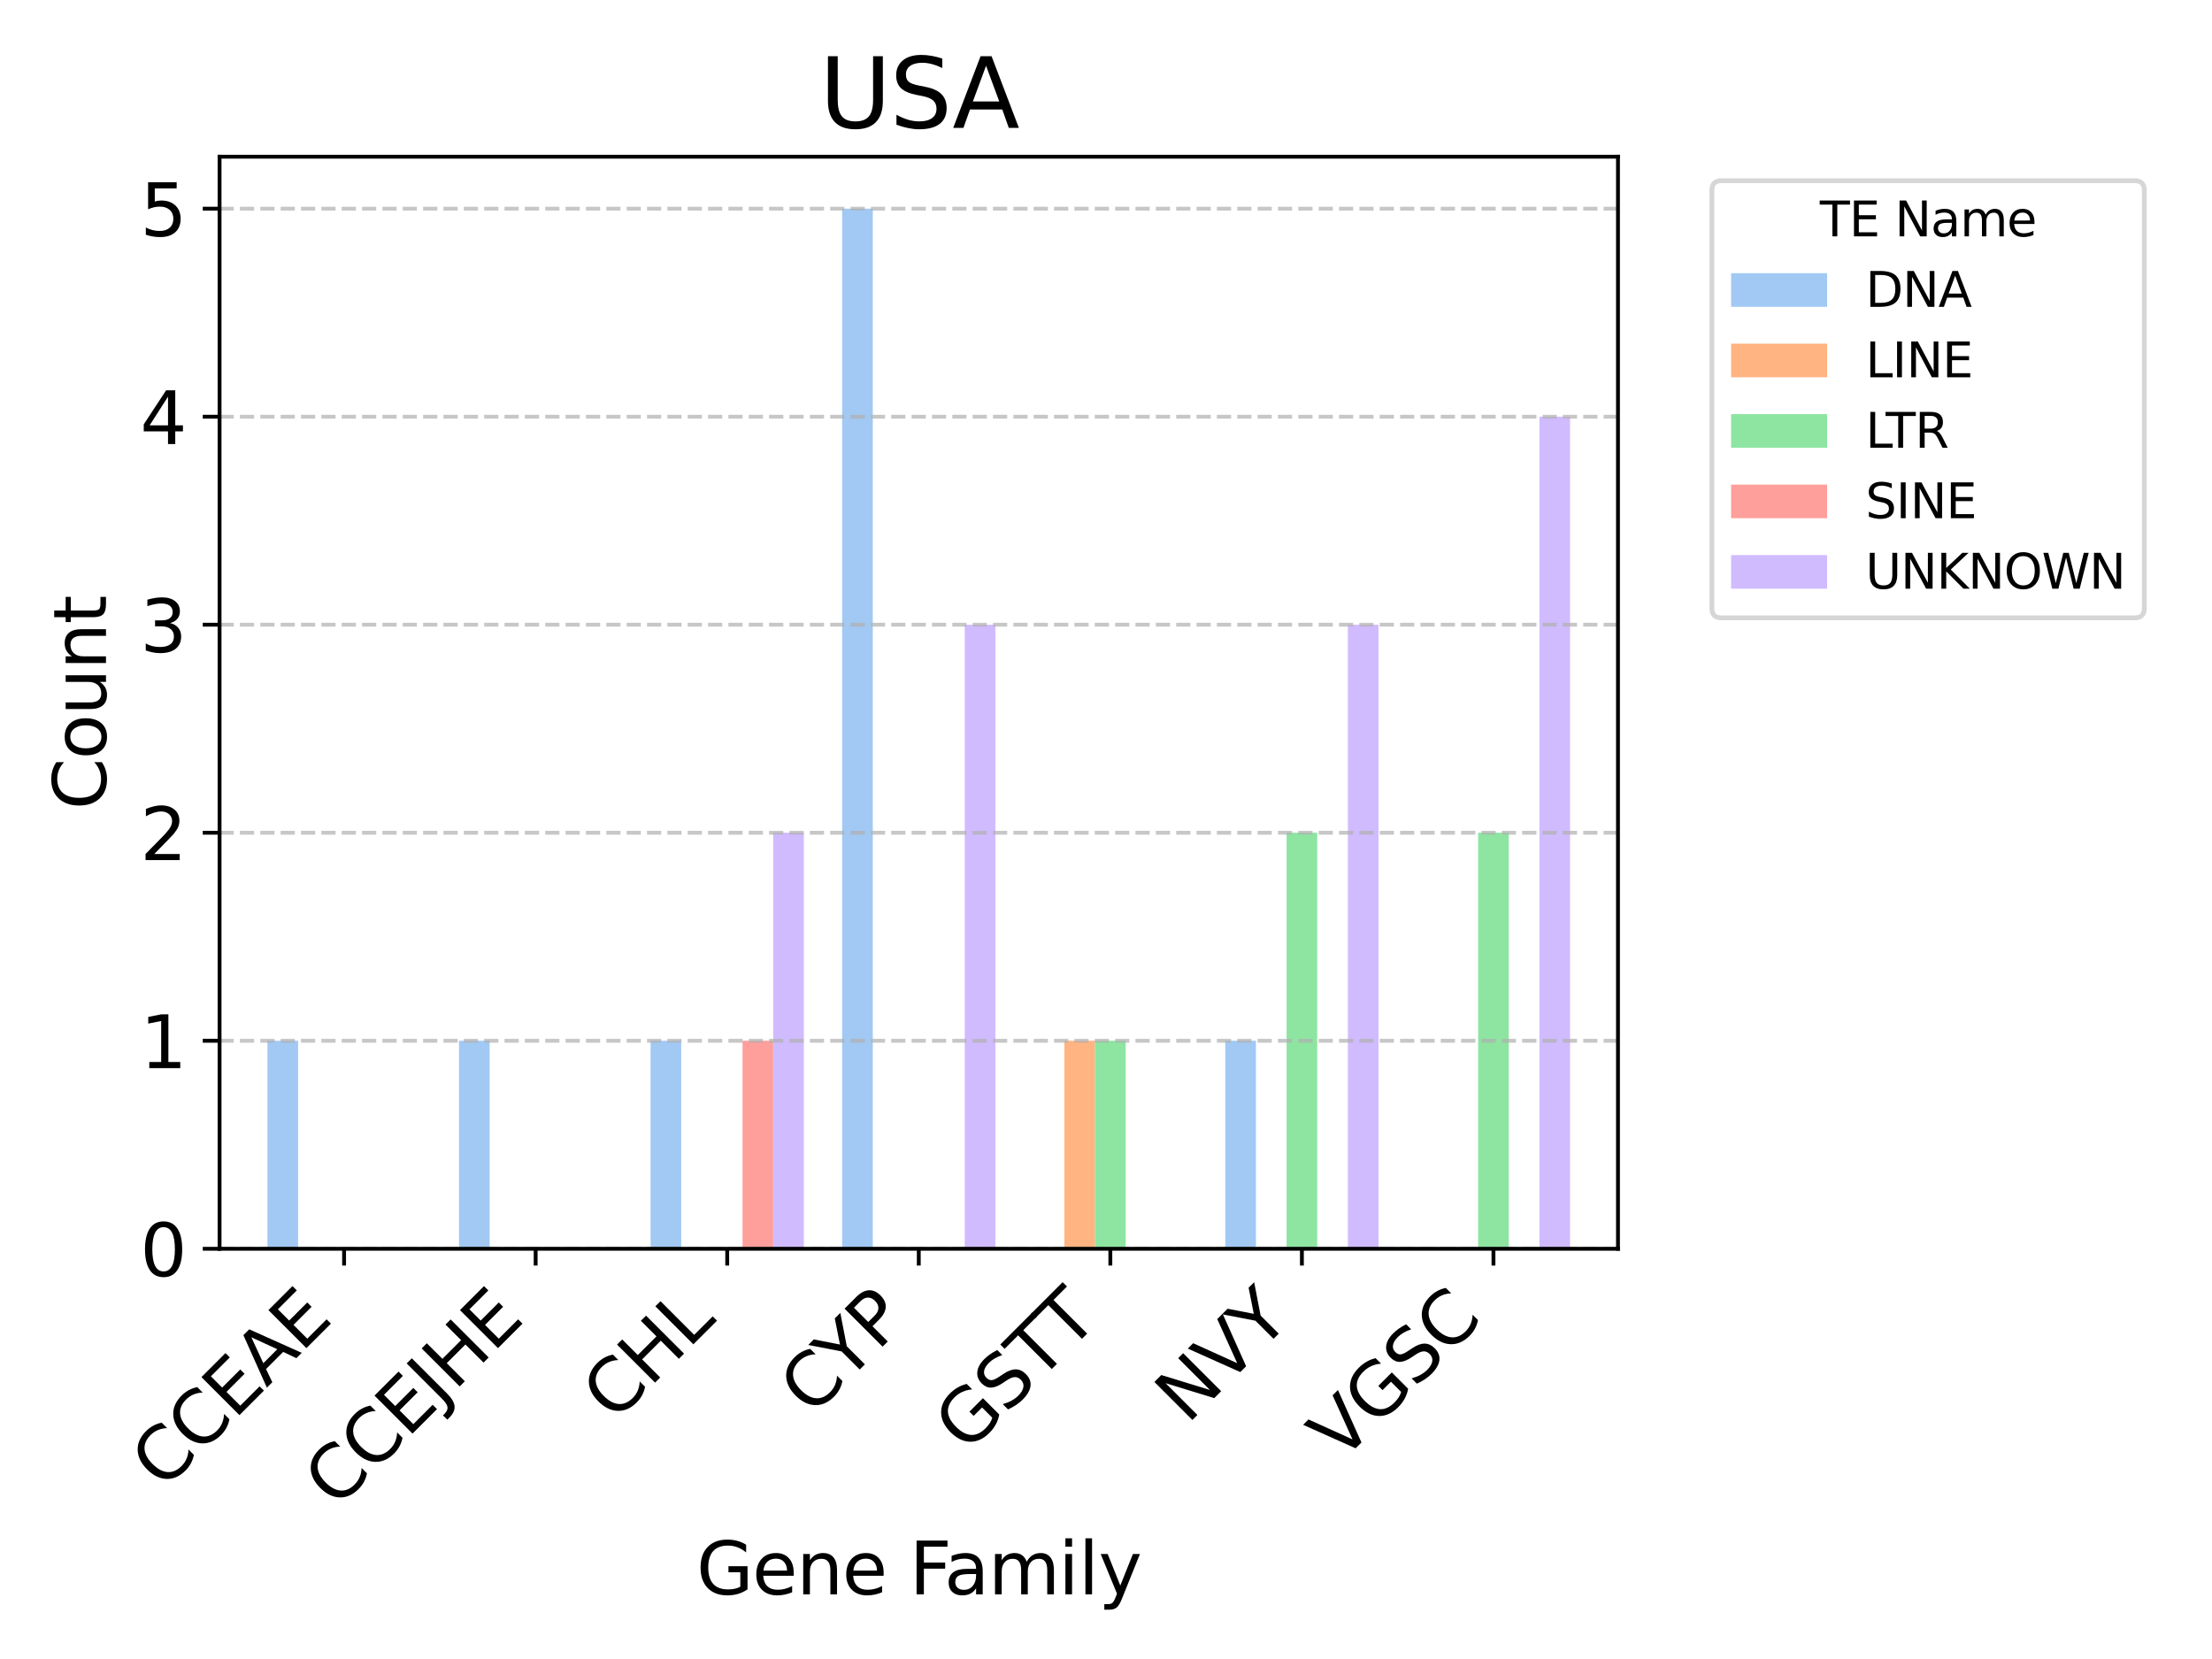 <?xml version="1.0" encoding="utf-8" standalone="no"?>
<!DOCTYPE svg PUBLIC "-//W3C//DTD SVG 1.1//EN"
  "http://www.w3.org/Graphics/SVG/1.1/DTD/svg11.dtd">
<svg xmlns:xlink="http://www.w3.org/1999/xlink" width="460.8pt" height="345.6pt" viewBox="0 0 460.8 345.6" xmlns="http://www.w3.org/2000/svg" version="1.1">
 <defs>
  <style type="text/css">*{stroke-linejoin: round; stroke-linecap: butt}</style>
 </defs>
 <g id="figure_1">
  <g id="patch_1">
   <path d="M 0 345.6 
L 460.8 345.6 
L 460.8 0 
L 0 0 
z
" style="fill: #ffffff"/>
  </g>
  <g id="axes_1">
   <g id="patch_2">
    <path d="M 45.74 260.143 
L 337.054 260.143 
L 337.054 32.64 
L 45.74 32.64 
z
" style="fill: #ffffff"/>
   </g>
   <g id="patch_3">
    <path d="M 55.717 260.143 
L 62.101 260.143 
L 62.101 216.809 
L 55.717 216.809 
z
" clip-path="url(#pe89e0c5dc4)" style="fill: #a1c9f4"/>
   </g>
   <g id="patch_4">
    <path d="M 95.623 260.143 
L 102.007 260.143 
L 102.007 216.809 
L 95.623 216.809 
z
" clip-path="url(#pe89e0c5dc4)" style="fill: #a1c9f4"/>
   </g>
   <g id="patch_5">
    <path d="M 135.529 260.143 
L 141.914 260.143 
L 141.914 216.809 
L 135.529 216.809 
z
" clip-path="url(#pe89e0c5dc4)" style="fill: #a1c9f4"/>
   </g>
   <g id="patch_6">
    <path d="M 175.435 260.143 
L 181.82 260.143 
L 181.82 43.473 
L 175.435 43.473 
z
" clip-path="url(#pe89e0c5dc4)" style="fill: #a1c9f4"/>
   </g>
   <g id="patch_7">
    <path d="M 215.341 260.143 
L 221.726 260.143 
L 221.726 260.143 
L 215.341 260.143 
z
" clip-path="url(#pe89e0c5dc4)" style="fill: #a1c9f4"/>
   </g>
   <g id="patch_8">
    <path d="M 255.247 260.143 
L 261.632 260.143 
L 261.632 216.809 
L 255.247 216.809 
z
" clip-path="url(#pe89e0c5dc4)" style="fill: #a1c9f4"/>
   </g>
   <g id="patch_9">
    <path d="M 295.153 260.143 
L 301.538 260.143 
L 301.538 260.143 
L 295.153 260.143 
z
" clip-path="url(#pe89e0c5dc4)" style="fill: #a1c9f4"/>
   </g>
   <g id="patch_10">
    <path d="M 62.101 260.143 
L 68.486 260.143 
L 68.486 260.143 
L 62.101 260.143 
z
" clip-path="url(#pe89e0c5dc4)" style="fill: #ffb482"/>
   </g>
   <g id="patch_11">
    <path d="M 102.007 260.143 
L 108.392 260.143 
L 108.392 260.143 
L 102.007 260.143 
z
" clip-path="url(#pe89e0c5dc4)" style="fill: #ffb482"/>
   </g>
   <g id="patch_12">
    <path d="M 141.914 260.143 
L 148.298 260.143 
L 148.298 260.143 
L 141.914 260.143 
z
" clip-path="url(#pe89e0c5dc4)" style="fill: #ffb482"/>
   </g>
   <g id="patch_13">
    <path d="M 181.82 260.143 
L 188.205 260.143 
L 188.205 260.143 
L 181.82 260.143 
z
" clip-path="url(#pe89e0c5dc4)" style="fill: #ffb482"/>
   </g>
   <g id="patch_14">
    <path d="M 221.726 260.143 
L 228.111 260.143 
L 228.111 216.809 
L 221.726 216.809 
z
" clip-path="url(#pe89e0c5dc4)" style="fill: #ffb482"/>
   </g>
   <g id="patch_15">
    <path d="M 261.632 260.143 
L 268.017 260.143 
L 268.017 260.143 
L 261.632 260.143 
z
" clip-path="url(#pe89e0c5dc4)" style="fill: #ffb482"/>
   </g>
   <g id="patch_16">
    <path d="M 301.538 260.143 
L 307.923 260.143 
L 307.923 260.143 
L 301.538 260.143 
z
" clip-path="url(#pe89e0c5dc4)" style="fill: #ffb482"/>
   </g>
   <g id="patch_17">
    <path d="M 68.486 260.143 
L 74.871 260.143 
L 74.871 260.143 
L 68.486 260.143 
z
" clip-path="url(#pe89e0c5dc4)" style="fill: #8de5a1"/>
   </g>
   <g id="patch_18">
    <path d="M 108.392 260.143 
L 114.777 260.143 
L 114.777 260.143 
L 108.392 260.143 
z
" clip-path="url(#pe89e0c5dc4)" style="fill: #8de5a1"/>
   </g>
   <g id="patch_19">
    <path d="M 148.298 260.143 
L 154.683 260.143 
L 154.683 260.143 
L 148.298 260.143 
z
" clip-path="url(#pe89e0c5dc4)" style="fill: #8de5a1"/>
   </g>
   <g id="patch_20">
    <path d="M 188.205 260.143 
L 194.589 260.143 
L 194.589 260.143 
L 188.205 260.143 
z
" clip-path="url(#pe89e0c5dc4)" style="fill: #8de5a1"/>
   </g>
   <g id="patch_21">
    <path d="M 228.111 260.143 
L 234.496 260.143 
L 234.496 216.809 
L 228.111 216.809 
z
" clip-path="url(#pe89e0c5dc4)" style="fill: #8de5a1"/>
   </g>
   <g id="patch_22">
    <path d="M 268.017 260.143 
L 274.402 260.143 
L 274.402 173.475 
L 268.017 173.475 
z
" clip-path="url(#pe89e0c5dc4)" style="fill: #8de5a1"/>
   </g>
   <g id="patch_23">
    <path d="M 307.923 260.143 
L 314.308 260.143 
L 314.308 173.475 
L 307.923 173.475 
z
" clip-path="url(#pe89e0c5dc4)" style="fill: #8de5a1"/>
   </g>
   <g id="patch_24">
    <path d="M 74.871 260.143 
L 81.256 260.143 
L 81.256 260.143 
L 74.871 260.143 
z
" clip-path="url(#pe89e0c5dc4)" style="fill: #ff9f9b"/>
   </g>
   <g id="patch_25">
    <path d="M 114.777 260.143 
L 121.162 260.143 
L 121.162 260.143 
L 114.777 260.143 
z
" clip-path="url(#pe89e0c5dc4)" style="fill: #ff9f9b"/>
   </g>
   <g id="patch_26">
    <path d="M 154.683 260.143 
L 161.068 260.143 
L 161.068 216.809 
L 154.683 216.809 
z
" clip-path="url(#pe89e0c5dc4)" style="fill: #ff9f9b"/>
   </g>
   <g id="patch_27">
    <path d="M 194.589 260.143 
L 200.974 260.143 
L 200.974 260.143 
L 194.589 260.143 
z
" clip-path="url(#pe89e0c5dc4)" style="fill: #ff9f9b"/>
   </g>
   <g id="patch_28">
    <path d="M 234.496 260.143 
L 240.88 260.143 
L 240.88 260.143 
L 234.496 260.143 
z
" clip-path="url(#pe89e0c5dc4)" style="fill: #ff9f9b"/>
   </g>
   <g id="patch_29">
    <path d="M 274.402 260.143 
L 280.787 260.143 
L 280.787 260.143 
L 274.402 260.143 
z
" clip-path="url(#pe89e0c5dc4)" style="fill: #ff9f9b"/>
   </g>
   <g id="patch_30">
    <path d="M 314.308 260.143 
L 320.693 260.143 
L 320.693 260.143 
L 314.308 260.143 
z
" clip-path="url(#pe89e0c5dc4)" style="fill: #ff9f9b"/>
   </g>
   <g id="patch_31">
    <path d="M 81.256 260.143 
L 87.641 260.143 
L 87.641 260.143 
L 81.256 260.143 
z
" clip-path="url(#pe89e0c5dc4)" style="fill: #d0bbff"/>
   </g>
   <g id="patch_32">
    <path d="M 121.162 260.143 
L 127.547 260.143 
L 127.547 260.143 
L 121.162 260.143 
z
" clip-path="url(#pe89e0c5dc4)" style="fill: #d0bbff"/>
   </g>
   <g id="patch_33">
    <path d="M 161.068 260.143 
L 167.453 260.143 
L 167.453 173.475 
L 161.068 173.475 
z
" clip-path="url(#pe89e0c5dc4)" style="fill: #d0bbff"/>
   </g>
   <g id="patch_34">
    <path d="M 200.974 260.143 
L 207.359 260.143 
L 207.359 130.141 
L 200.974 130.141 
z
" clip-path="url(#pe89e0c5dc4)" style="fill: #d0bbff"/>
   </g>
   <g id="patch_35">
    <path d="M 240.88 260.143 
L 247.265 260.143 
L 247.265 260.143 
L 240.88 260.143 
z
" clip-path="url(#pe89e0c5dc4)" style="fill: #d0bbff"/>
   </g>
   <g id="patch_36">
    <path d="M 280.787 260.143 
L 287.171 260.143 
L 287.171 130.141 
L 280.787 130.141 
z
" clip-path="url(#pe89e0c5dc4)" style="fill: #d0bbff"/>
   </g>
   <g id="patch_37">
    <path d="M 320.693 260.143 
L 327.077 260.143 
L 327.077 86.807 
L 320.693 86.807 
z
" clip-path="url(#pe89e0c5dc4)" style="fill: #d0bbff"/>
   </g>
   <g id="matplotlib.axis_1">
    <g id="xtick_1">
     <g id="line2d_1">
      <defs>
       <path id="m2f18c86110" d="M 0 0 
L 0 3.5 
" style="stroke: #000000; stroke-width: 0.8"/>
      </defs>
      <g>
       <use xlink:href="#m2f18c86110" x="71.679" y="260.143" style="stroke: #000000; stroke-width: 0.8"/>
      </g>
     </g>
     <g id="text_1">
      <!-- CCEAE -->
      <g transform="translate(34.001 310.675) rotate(-45) scale(0.15 -0.15)">
       <defs>
        <path id="DejaVuSans-43" d="M 4122 4306 
L 4122 3641 
Q 3803 3938 3442 4084 
Q 3081 4231 2675 4231 
Q 1875 4231 1450 3742 
Q 1025 3253 1025 2328 
Q 1025 1406 1450 917 
Q 1875 428 2675 428 
Q 3081 428 3442 575 
Q 3803 722 4122 1019 
L 4122 359 
Q 3791 134 3420 21 
Q 3050 -91 2638 -91 
Q 1578 -91 968 557 
Q 359 1206 359 2328 
Q 359 3453 968 4101 
Q 1578 4750 2638 4750 
Q 3056 4750 3426 4639 
Q 3797 4528 4122 4306 
z
" transform="scale(0.016)"/>
        <path id="DejaVuSans-45" d="M 628 4666 
L 3578 4666 
L 3578 4134 
L 1259 4134 
L 1259 2753 
L 3481 2753 
L 3481 2222 
L 1259 2222 
L 1259 531 
L 3634 531 
L 3634 0 
L 628 0 
L 628 4666 
z
" transform="scale(0.016)"/>
        <path id="DejaVuSans-41" d="M 2188 4044 
L 1331 1722 
L 3047 1722 
L 2188 4044 
z
M 1831 4666 
L 2547 4666 
L 4325 0 
L 3669 0 
L 3244 1197 
L 1141 1197 
L 716 0 
L 50 0 
L 1831 4666 
z
" transform="scale(0.016)"/>
       </defs>
       <use xlink:href="#DejaVuSans-43"/>
       <use xlink:href="#DejaVuSans-43" x="69.824"/>
       <use xlink:href="#DejaVuSans-45" x="139.648"/>
       <use xlink:href="#DejaVuSans-41" x="202.832"/>
       <use xlink:href="#DejaVuSans-45" x="271.24"/>
      </g>
     </g>
    </g>
    <g id="xtick_2">
     <g id="line2d_2">
      <g>
       <use xlink:href="#m2f18c86110" x="111.585" y="260.143" style="stroke: #000000; stroke-width: 0.8"/>
      </g>
     </g>
     <g id="text_2">
      <!-- CCEJHE -->
      <g transform="translate(70.057 314.525) rotate(-45) scale(0.15 -0.15)">
       <defs>
        <path id="DejaVuSans-4a" d="M 628 4666 
L 1259 4666 
L 1259 325 
Q 1259 -519 939 -900 
Q 619 -1281 -91 -1281 
L -331 -1281 
L -331 -750 
L -134 -750 
Q 284 -750 456 -515 
Q 628 -281 628 325 
L 628 4666 
z
" transform="scale(0.016)"/>
        <path id="DejaVuSans-48" d="M 628 4666 
L 1259 4666 
L 1259 2753 
L 3553 2753 
L 3553 4666 
L 4184 4666 
L 4184 0 
L 3553 0 
L 3553 2222 
L 1259 2222 
L 1259 0 
L 628 0 
L 628 4666 
z
" transform="scale(0.016)"/>
       </defs>
       <use xlink:href="#DejaVuSans-43"/>
       <use xlink:href="#DejaVuSans-43" x="69.824"/>
       <use xlink:href="#DejaVuSans-45" x="139.648"/>
       <use xlink:href="#DejaVuSans-4a" x="202.832"/>
       <use xlink:href="#DejaVuSans-48" x="232.324"/>
       <use xlink:href="#DejaVuSans-45" x="307.52"/>
      </g>
     </g>
    </g>
    <g id="xtick_3">
     <g id="line2d_3">
      <g>
       <use xlink:href="#m2f18c86110" x="151.491" y="260.143" style="stroke: #000000; stroke-width: 0.8"/>
      </g>
     </g>
     <g id="text_3">
      <!-- CHL -->
      <g transform="translate(127.992 296.495) rotate(-45) scale(0.15 -0.15)">
       <defs>
        <path id="DejaVuSans-4c" d="M 628 4666 
L 1259 4666 
L 1259 531 
L 3531 531 
L 3531 0 
L 628 0 
L 628 4666 
z
" transform="scale(0.016)"/>
       </defs>
       <use xlink:href="#DejaVuSans-43"/>
       <use xlink:href="#DejaVuSans-48" x="69.824"/>
       <use xlink:href="#DejaVuSans-4c" x="145.02"/>
      </g>
     </g>
    </g>
    <g id="xtick_4">
     <g id="line2d_4">
      <g>
       <use xlink:href="#m2f18c86110" x="191.397" y="260.143" style="stroke: #000000; stroke-width: 0.8"/>
      </g>
     </g>
     <g id="text_4">
      <!-- CYP -->
      <g transform="translate(169.097 295.297) rotate(-45) scale(0.15 -0.15)">
       <defs>
        <path id="DejaVuSans-59" d="M -13 4666 
L 666 4666 
L 1959 2747 
L 3244 4666 
L 3922 4666 
L 2272 2222 
L 2272 0 
L 1638 0 
L 1638 2222 
L -13 4666 
z
" transform="scale(0.016)"/>
        <path id="DejaVuSans-50" d="M 1259 4147 
L 1259 2394 
L 2053 2394 
Q 2494 2394 2734 2622 
Q 2975 2850 2975 3272 
Q 2975 3691 2734 3919 
Q 2494 4147 2053 4147 
L 1259 4147 
z
M 628 4666 
L 2053 4666 
Q 2838 4666 3239 4311 
Q 3641 3956 3641 3272 
Q 3641 2581 3239 2228 
Q 2838 1875 2053 1875 
L 1259 1875 
L 1259 0 
L 628 0 
L 628 4666 
z
" transform="scale(0.016)"/>
       </defs>
       <use xlink:href="#DejaVuSans-43"/>
       <use xlink:href="#DejaVuSans-59" x="68.074"/>
       <use xlink:href="#DejaVuSans-50" x="129.158"/>
      </g>
     </g>
    </g>
    <g id="xtick_5">
     <g id="line2d_5">
      <g>
       <use xlink:href="#m2f18c86110" x="231.303" y="260.143" style="stroke: #000000; stroke-width: 0.8"/>
      </g>
     </g>
     <g id="text_5">
      <!-- GSTT -->
      <g transform="translate(201.374 302.925) rotate(-45) scale(0.15 -0.15)">
       <defs>
        <path id="DejaVuSans-47" d="M 3809 666 
L 3809 1919 
L 2778 1919 
L 2778 2438 
L 4434 2438 
L 4434 434 
Q 4069 175 3628 42 
Q 3188 -91 2688 -91 
Q 1594 -91 976 548 
Q 359 1188 359 2328 
Q 359 3472 976 4111 
Q 1594 4750 2688 4750 
Q 3144 4750 3555 4637 
Q 3966 4525 4313 4306 
L 4313 3634 
Q 3963 3931 3569 4081 
Q 3175 4231 2741 4231 
Q 1884 4231 1454 3753 
Q 1025 3275 1025 2328 
Q 1025 1384 1454 906 
Q 1884 428 2741 428 
Q 3075 428 3337 486 
Q 3600 544 3809 666 
z
" transform="scale(0.016)"/>
        <path id="DejaVuSans-53" d="M 3425 4513 
L 3425 3897 
Q 3066 4069 2747 4153 
Q 2428 4238 2131 4238 
Q 1616 4238 1336 4038 
Q 1056 3838 1056 3469 
Q 1056 3159 1242 3001 
Q 1428 2844 1947 2747 
L 2328 2669 
Q 3034 2534 3370 2195 
Q 3706 1856 3706 1288 
Q 3706 609 3251 259 
Q 2797 -91 1919 -91 
Q 1588 -91 1214 -16 
Q 841 59 441 206 
L 441 856 
Q 825 641 1194 531 
Q 1563 422 1919 422 
Q 2459 422 2753 634 
Q 3047 847 3047 1241 
Q 3047 1584 2836 1778 
Q 2625 1972 2144 2069 
L 1759 2144 
Q 1053 2284 737 2584 
Q 422 2884 422 3419 
Q 422 4038 858 4394 
Q 1294 4750 2059 4750 
Q 2388 4750 2728 4690 
Q 3069 4631 3425 4513 
z
" transform="scale(0.016)"/>
        <path id="DejaVuSans-54" d="M -19 4666 
L 3928 4666 
L 3928 4134 
L 2272 4134 
L 2272 0 
L 1638 0 
L 1638 4134 
L -19 4134 
L -19 4666 
z
" transform="scale(0.016)"/>
       </defs>
       <use xlink:href="#DejaVuSans-47"/>
       <use xlink:href="#DejaVuSans-53" x="77.49"/>
       <use xlink:href="#DejaVuSans-54" x="140.967"/>
       <use xlink:href="#DejaVuSans-54" x="200.301"/>
      </g>
     </g>
    </g>
    <g id="xtick_6">
     <g id="line2d_6">
      <g>
       <use xlink:href="#m2f18c86110" x="271.209" y="260.143" style="stroke: #000000; stroke-width: 0.8"/>
      </g>
     </g>
     <g id="text_6">
      <!-- NVY -->
      <g transform="translate(247.334 296.871) rotate(-45) scale(0.15 -0.15)">
       <defs>
        <path id="DejaVuSans-4e" d="M 628 4666 
L 1478 4666 
L 3547 763 
L 3547 4666 
L 4159 4666 
L 4159 0 
L 3309 0 
L 1241 3903 
L 1241 0 
L 628 0 
L 628 4666 
z
" transform="scale(0.016)"/>
        <path id="DejaVuSans-56" d="M 1831 0 
L 50 4666 
L 709 4666 
L 2188 738 
L 3669 4666 
L 4325 4666 
L 2547 0 
L 1831 0 
z
" transform="scale(0.016)"/>
       </defs>
       <use xlink:href="#DejaVuSans-4e"/>
       <use xlink:href="#DejaVuSans-56" x="74.805"/>
       <use xlink:href="#DejaVuSans-59" x="143.213"/>
      </g>
     </g>
    </g>
    <g id="xtick_7">
     <g id="line2d_7">
      <g>
       <use xlink:href="#m2f18c86110" x="311.115" y="260.143" style="stroke: #000000; stroke-width: 0.8"/>
      </g>
     </g>
     <g id="text_7">
      <!-- VGSC -->
      <g transform="translate(279.295 304.816) rotate(-45) scale(0.15 -0.15)">
       <use xlink:href="#DejaVuSans-56"/>
       <use xlink:href="#DejaVuSans-47" x="68.408"/>
       <use xlink:href="#DejaVuSans-53" x="145.898"/>
       <use xlink:href="#DejaVuSans-43" x="209.375"/>
      </g>
     </g>
    </g>
    <g id="text_8">
     <!-- Gene Family -->
     <g transform="translate(145.082 332.128) scale(0.15 -0.15)">
      <defs>
       <path id="DejaVuSans-65" d="M 3597 1894 
L 3597 1613 
L 953 1613 
Q 991 1019 1311 708 
Q 1631 397 2203 397 
Q 2534 397 2845 478 
Q 3156 559 3463 722 
L 3463 178 
Q 3153 47 2828 -22 
Q 2503 -91 2169 -91 
Q 1331 -91 842 396 
Q 353 884 353 1716 
Q 353 2575 817 3079 
Q 1281 3584 2069 3584 
Q 2775 3584 3186 3129 
Q 3597 2675 3597 1894 
z
M 3022 2063 
Q 3016 2534 2758 2815 
Q 2500 3097 2075 3097 
Q 1594 3097 1305 2825 
Q 1016 2553 972 2059 
L 3022 2063 
z
" transform="scale(0.016)"/>
       <path id="DejaVuSans-6e" d="M 3513 2113 
L 3513 0 
L 2938 0 
L 2938 2094 
Q 2938 2591 2744 2837 
Q 2550 3084 2163 3084 
Q 1697 3084 1428 2787 
Q 1159 2491 1159 1978 
L 1159 0 
L 581 0 
L 581 3500 
L 1159 3500 
L 1159 2956 
Q 1366 3272 1645 3428 
Q 1925 3584 2291 3584 
Q 2894 3584 3203 3211 
Q 3513 2838 3513 2113 
z
" transform="scale(0.016)"/>
       <path id="DejaVuSans-20" transform="scale(0.016)"/>
       <path id="DejaVuSans-46" d="M 628 4666 
L 3309 4666 
L 3309 4134 
L 1259 4134 
L 1259 2759 
L 3109 2759 
L 3109 2228 
L 1259 2228 
L 1259 0 
L 628 0 
L 628 4666 
z
" transform="scale(0.016)"/>
       <path id="DejaVuSans-61" d="M 2194 1759 
Q 1497 1759 1228 1600 
Q 959 1441 959 1056 
Q 959 750 1161 570 
Q 1363 391 1709 391 
Q 2188 391 2477 730 
Q 2766 1069 2766 1631 
L 2766 1759 
L 2194 1759 
z
M 3341 1997 
L 3341 0 
L 2766 0 
L 2766 531 
Q 2569 213 2275 61 
Q 1981 -91 1556 -91 
Q 1019 -91 701 211 
Q 384 513 384 1019 
Q 384 1609 779 1909 
Q 1175 2209 1959 2209 
L 2766 2209 
L 2766 2266 
Q 2766 2663 2505 2880 
Q 2244 3097 1772 3097 
Q 1472 3097 1187 3025 
Q 903 2953 641 2809 
L 641 3341 
Q 956 3463 1253 3523 
Q 1550 3584 1831 3584 
Q 2591 3584 2966 3190 
Q 3341 2797 3341 1997 
z
" transform="scale(0.016)"/>
       <path id="DejaVuSans-6d" d="M 3328 2828 
Q 3544 3216 3844 3400 
Q 4144 3584 4550 3584 
Q 5097 3584 5394 3201 
Q 5691 2819 5691 2113 
L 5691 0 
L 5113 0 
L 5113 2094 
Q 5113 2597 4934 2840 
Q 4756 3084 4391 3084 
Q 3944 3084 3684 2787 
Q 3425 2491 3425 1978 
L 3425 0 
L 2847 0 
L 2847 2094 
Q 2847 2600 2669 2842 
Q 2491 3084 2119 3084 
Q 1678 3084 1418 2786 
Q 1159 2488 1159 1978 
L 1159 0 
L 581 0 
L 581 3500 
L 1159 3500 
L 1159 2956 
Q 1356 3278 1631 3431 
Q 1906 3584 2284 3584 
Q 2666 3584 2933 3390 
Q 3200 3197 3328 2828 
z
" transform="scale(0.016)"/>
       <path id="DejaVuSans-69" d="M 603 3500 
L 1178 3500 
L 1178 0 
L 603 0 
L 603 3500 
z
M 603 4863 
L 1178 4863 
L 1178 4134 
L 603 4134 
L 603 4863 
z
" transform="scale(0.016)"/>
       <path id="DejaVuSans-6c" d="M 603 4863 
L 1178 4863 
L 1178 0 
L 603 0 
L 603 4863 
z
" transform="scale(0.016)"/>
       <path id="DejaVuSans-79" d="M 2059 -325 
Q 1816 -950 1584 -1140 
Q 1353 -1331 966 -1331 
L 506 -1331 
L 506 -850 
L 844 -850 
Q 1081 -850 1212 -737 
Q 1344 -625 1503 -206 
L 1606 56 
L 191 3500 
L 800 3500 
L 1894 763 
L 2988 3500 
L 3597 3500 
L 2059 -325 
z
" transform="scale(0.016)"/>
      </defs>
      <use xlink:href="#DejaVuSans-47"/>
      <use xlink:href="#DejaVuSans-65" x="77.49"/>
      <use xlink:href="#DejaVuSans-6e" x="139.014"/>
      <use xlink:href="#DejaVuSans-65" x="202.393"/>
      <use xlink:href="#DejaVuSans-20" x="263.916"/>
      <use xlink:href="#DejaVuSans-46" x="295.703"/>
      <use xlink:href="#DejaVuSans-61" x="344.098"/>
      <use xlink:href="#DejaVuSans-6d" x="405.377"/>
      <use xlink:href="#DejaVuSans-69" x="502.789"/>
      <use xlink:href="#DejaVuSans-6c" x="530.572"/>
      <use xlink:href="#DejaVuSans-79" x="558.355"/>
     </g>
    </g>
   </g>
   <g id="matplotlib.axis_2">
    <g id="ytick_1">
     <g id="line2d_8">
      <path d="M 45.74 260.143 
L 337.054 260.143 
" clip-path="url(#pe89e0c5dc4)" style="fill: none; stroke-dasharray: 2.96,1.28; stroke-dashoffset: 0; stroke: #b0b0b0; stroke-opacity: 0.7; stroke-width: 0.8"/>
     </g>
     <g id="line2d_9">
      <defs>
       <path id="mba383287bc" d="M 0 0 
L -3.5 0 
" style="stroke: #000000; stroke-width: 0.8"/>
      </defs>
      <g>
       <use xlink:href="#mba383287bc" x="45.74" y="260.143" style="stroke: #000000; stroke-width: 0.8"/>
      </g>
     </g>
     <g id="text_9">
      <!-- 0 -->
      <g transform="translate(29.196 265.842) scale(0.15 -0.15)">
       <defs>
        <path id="DejaVuSans-30" d="M 2034 4250 
Q 1547 4250 1301 3770 
Q 1056 3291 1056 2328 
Q 1056 1369 1301 889 
Q 1547 409 2034 409 
Q 2525 409 2770 889 
Q 3016 1369 3016 2328 
Q 3016 3291 2770 3770 
Q 2525 4250 2034 4250 
z
M 2034 4750 
Q 2819 4750 3233 4129 
Q 3647 3509 3647 2328 
Q 3647 1150 3233 529 
Q 2819 -91 2034 -91 
Q 1250 -91 836 529 
Q 422 1150 422 2328 
Q 422 3509 836 4129 
Q 1250 4750 2034 4750 
z
" transform="scale(0.016)"/>
       </defs>
       <use xlink:href="#DejaVuSans-30"/>
      </g>
     </g>
    </g>
    <g id="ytick_2">
     <g id="line2d_10">
      <path d="M 45.74 216.809 
L 337.054 216.809 
" clip-path="url(#pe89e0c5dc4)" style="fill: none; stroke-dasharray: 2.96,1.28; stroke-dashoffset: 0; stroke: #b0b0b0; stroke-opacity: 0.7; stroke-width: 0.8"/>
     </g>
     <g id="line2d_11">
      <g>
       <use xlink:href="#mba383287bc" x="45.74" y="216.809" style="stroke: #000000; stroke-width: 0.8"/>
      </g>
     </g>
     <g id="text_10">
      <!-- 1 -->
      <g transform="translate(29.196 222.508) scale(0.15 -0.15)">
       <defs>
        <path id="DejaVuSans-31" d="M 794 531 
L 1825 531 
L 1825 4091 
L 703 3866 
L 703 4441 
L 1819 4666 
L 2450 4666 
L 2450 531 
L 3481 531 
L 3481 0 
L 794 0 
L 794 531 
z
" transform="scale(0.016)"/>
       </defs>
       <use xlink:href="#DejaVuSans-31"/>
      </g>
     </g>
    </g>
    <g id="ytick_3">
     <g id="line2d_12">
      <path d="M 45.74 173.475 
L 337.054 173.475 
" clip-path="url(#pe89e0c5dc4)" style="fill: none; stroke-dasharray: 2.96,1.28; stroke-dashoffset: 0; stroke: #b0b0b0; stroke-opacity: 0.7; stroke-width: 0.8"/>
     </g>
     <g id="line2d_13">
      <g>
       <use xlink:href="#mba383287bc" x="45.74" y="173.475" style="stroke: #000000; stroke-width: 0.8"/>
      </g>
     </g>
     <g id="text_11">
      <!-- 2 -->
      <g transform="translate(29.196 179.174) scale(0.15 -0.15)">
       <defs>
        <path id="DejaVuSans-32" d="M 1228 531 
L 3431 531 
L 3431 0 
L 469 0 
L 469 531 
Q 828 903 1448 1529 
Q 2069 2156 2228 2338 
Q 2531 2678 2651 2914 
Q 2772 3150 2772 3378 
Q 2772 3750 2511 3984 
Q 2250 4219 1831 4219 
Q 1534 4219 1204 4116 
Q 875 4013 500 3803 
L 500 4441 
Q 881 4594 1212 4672 
Q 1544 4750 1819 4750 
Q 2544 4750 2975 4387 
Q 3406 4025 3406 3419 
Q 3406 3131 3298 2873 
Q 3191 2616 2906 2266 
Q 2828 2175 2409 1742 
Q 1991 1309 1228 531 
z
" transform="scale(0.016)"/>
       </defs>
       <use xlink:href="#DejaVuSans-32"/>
      </g>
     </g>
    </g>
    <g id="ytick_4">
     <g id="line2d_14">
      <path d="M 45.74 130.141 
L 337.054 130.141 
" clip-path="url(#pe89e0c5dc4)" style="fill: none; stroke-dasharray: 2.96,1.28; stroke-dashoffset: 0; stroke: #b0b0b0; stroke-opacity: 0.7; stroke-width: 0.8"/>
     </g>
     <g id="line2d_15">
      <g>
       <use xlink:href="#mba383287bc" x="45.74" y="130.141" style="stroke: #000000; stroke-width: 0.8"/>
      </g>
     </g>
     <g id="text_12">
      <!-- 3 -->
      <g transform="translate(29.196 135.84) scale(0.15 -0.15)">
       <defs>
        <path id="DejaVuSans-33" d="M 2597 2516 
Q 3050 2419 3304 2112 
Q 3559 1806 3559 1356 
Q 3559 666 3084 287 
Q 2609 -91 1734 -91 
Q 1441 -91 1130 -33 
Q 819 25 488 141 
L 488 750 
Q 750 597 1062 519 
Q 1375 441 1716 441 
Q 2309 441 2620 675 
Q 2931 909 2931 1356 
Q 2931 1769 2642 2001 
Q 2353 2234 1838 2234 
L 1294 2234 
L 1294 2753 
L 1863 2753 
Q 2328 2753 2575 2939 
Q 2822 3125 2822 3475 
Q 2822 3834 2567 4026 
Q 2313 4219 1838 4219 
Q 1578 4219 1281 4162 
Q 984 4106 628 3988 
L 628 4550 
Q 988 4650 1302 4700 
Q 1616 4750 1894 4750 
Q 2613 4750 3031 4423 
Q 3450 4097 3450 3541 
Q 3450 3153 3228 2886 
Q 3006 2619 2597 2516 
z
" transform="scale(0.016)"/>
       </defs>
       <use xlink:href="#DejaVuSans-33"/>
      </g>
     </g>
    </g>
    <g id="ytick_5">
     <g id="line2d_16">
      <path d="M 45.74 86.807 
L 337.054 86.807 
" clip-path="url(#pe89e0c5dc4)" style="fill: none; stroke-dasharray: 2.96,1.28; stroke-dashoffset: 0; stroke: #b0b0b0; stroke-opacity: 0.7; stroke-width: 0.8"/>
     </g>
     <g id="line2d_17">
      <g>
       <use xlink:href="#mba383287bc" x="45.74" y="86.807" style="stroke: #000000; stroke-width: 0.8"/>
      </g>
     </g>
     <g id="text_13">
      <!-- 4 -->
      <g transform="translate(29.196 92.506) scale(0.15 -0.15)">
       <defs>
        <path id="DejaVuSans-34" d="M 2419 4116 
L 825 1625 
L 2419 1625 
L 2419 4116 
z
M 2253 4666 
L 3047 4666 
L 3047 1625 
L 3713 1625 
L 3713 1100 
L 3047 1100 
L 3047 0 
L 2419 0 
L 2419 1100 
L 313 1100 
L 313 1709 
L 2253 4666 
z
" transform="scale(0.016)"/>
       </defs>
       <use xlink:href="#DejaVuSans-34"/>
      </g>
     </g>
    </g>
    <g id="ytick_6">
     <g id="line2d_18">
      <path d="M 45.74 43.473 
L 337.054 43.473 
" clip-path="url(#pe89e0c5dc4)" style="fill: none; stroke-dasharray: 2.96,1.28; stroke-dashoffset: 0; stroke: #b0b0b0; stroke-opacity: 0.7; stroke-width: 0.8"/>
     </g>
     <g id="line2d_19">
      <g>
       <use xlink:href="#mba383287bc" x="45.74" y="43.473" style="stroke: #000000; stroke-width: 0.8"/>
      </g>
     </g>
     <g id="text_14">
      <!-- 5 -->
      <g transform="translate(29.196 49.172) scale(0.15 -0.15)">
       <defs>
        <path id="DejaVuSans-35" d="M 691 4666 
L 3169 4666 
L 3169 4134 
L 1269 4134 
L 1269 2991 
Q 1406 3038 1543 3061 
Q 1681 3084 1819 3084 
Q 2600 3084 3056 2656 
Q 3513 2228 3513 1497 
Q 3513 744 3044 326 
Q 2575 -91 1722 -91 
Q 1428 -91 1123 -41 
Q 819 9 494 109 
L 494 744 
Q 775 591 1075 516 
Q 1375 441 1709 441 
Q 2250 441 2565 725 
Q 2881 1009 2881 1497 
Q 2881 1984 2565 2268 
Q 2250 2553 1709 2553 
Q 1456 2553 1204 2497 
Q 953 2441 691 2322 
L 691 4666 
z
" transform="scale(0.016)"/>
       </defs>
       <use xlink:href="#DejaVuSans-35"/>
      </g>
     </g>
    </g>
    <g id="text_15">
     <!-- Count -->
     <g transform="translate(22.077 168.664) rotate(-90) scale(0.15 -0.15)">
      <defs>
       <path id="DejaVuSans-6f" d="M 1959 3097 
Q 1497 3097 1228 2736 
Q 959 2375 959 1747 
Q 959 1119 1226 758 
Q 1494 397 1959 397 
Q 2419 397 2687 759 
Q 2956 1122 2956 1747 
Q 2956 2369 2687 2733 
Q 2419 3097 1959 3097 
z
M 1959 3584 
Q 2709 3584 3137 3096 
Q 3566 2609 3566 1747 
Q 3566 888 3137 398 
Q 2709 -91 1959 -91 
Q 1206 -91 779 398 
Q 353 888 353 1747 
Q 353 2609 779 3096 
Q 1206 3584 1959 3584 
z
" transform="scale(0.016)"/>
       <path id="DejaVuSans-75" d="M 544 1381 
L 544 3500 
L 1119 3500 
L 1119 1403 
Q 1119 906 1312 657 
Q 1506 409 1894 409 
Q 2359 409 2629 706 
Q 2900 1003 2900 1516 
L 2900 3500 
L 3475 3500 
L 3475 0 
L 2900 0 
L 2900 538 
Q 2691 219 2414 64 
Q 2138 -91 1772 -91 
Q 1169 -91 856 284 
Q 544 659 544 1381 
z
M 1991 3584 
L 1991 3584 
z
" transform="scale(0.016)"/>
       <path id="DejaVuSans-74" d="M 1172 4494 
L 1172 3500 
L 2356 3500 
L 2356 3053 
L 1172 3053 
L 1172 1153 
Q 1172 725 1289 603 
Q 1406 481 1766 481 
L 2356 481 
L 2356 0 
L 1766 0 
Q 1100 0 847 248 
Q 594 497 594 1153 
L 594 3053 
L 172 3053 
L 172 3500 
L 594 3500 
L 594 4494 
L 1172 4494 
z
" transform="scale(0.016)"/>
      </defs>
      <use xlink:href="#DejaVuSans-43"/>
      <use xlink:href="#DejaVuSans-6f" x="69.824"/>
      <use xlink:href="#DejaVuSans-75" x="131.006"/>
      <use xlink:href="#DejaVuSans-6e" x="194.385"/>
      <use xlink:href="#DejaVuSans-74" x="257.764"/>
     </g>
    </g>
   </g>
   <g id="patch_38">
    <path d="M 45.74 260.143 
L 45.74 32.64 
" style="fill: none; stroke: #000000; stroke-width: 0.8; stroke-linejoin: miter; stroke-linecap: square"/>
   </g>
   <g id="patch_39">
    <path d="M 337.054 260.143 
L 337.054 32.64 
" style="fill: none; stroke: #000000; stroke-width: 0.8; stroke-linejoin: miter; stroke-linecap: square"/>
   </g>
   <g id="patch_40">
    <path d="M 45.74 260.143 
L 337.054 260.143 
" style="fill: none; stroke: #000000; stroke-width: 0.8; stroke-linejoin: miter; stroke-linecap: square"/>
   </g>
   <g id="patch_41">
    <path d="M 45.74 32.64 
L 337.054 32.64 
" style="fill: none; stroke: #000000; stroke-width: 0.8; stroke-linejoin: miter; stroke-linecap: square"/>
   </g>
   <g id="text_16">
    <!-- USA -->
    <g transform="translate(170.702 26.64) scale(0.2 -0.2)">
     <defs>
      <path id="DejaVuSans-55" d="M 556 4666 
L 1191 4666 
L 1191 1831 
Q 1191 1081 1462 751 
Q 1734 422 2344 422 
Q 2950 422 3222 751 
Q 3494 1081 3494 1831 
L 3494 4666 
L 4128 4666 
L 4128 1753 
Q 4128 841 3676 375 
Q 3225 -91 2344 -91 
Q 1459 -91 1007 375 
Q 556 841 556 1753 
L 556 4666 
z
" transform="scale(0.016)"/>
     </defs>
     <use xlink:href="#DejaVuSans-55"/>
     <use xlink:href="#DejaVuSans-53" x="73.193"/>
     <use xlink:href="#DejaVuSans-41" x="138.545"/>
    </g>
   </g>
   <g id="legend_1">
    <g id="patch_42">
     <path d="M 358.62 128.709 
L 444.699 128.709 
Q 446.699 128.709 446.699 126.709 
L 446.699 39.64 
Q 446.699 37.64 444.699 37.64 
L 358.62 37.64 
Q 356.62 37.64 356.62 39.64 
L 356.62 126.709 
Q 356.62 128.709 358.62 128.709 
z
" style="fill: #ffffff; opacity: 0.8; stroke: #cccccc; stroke-linejoin: miter"/>
    </g>
    <g id="text_17">
     <!-- TE Name -->
     <g transform="translate(379.106 49.238) scale(0.1 -0.1)">
      <use xlink:href="#DejaVuSans-54"/>
      <use xlink:href="#DejaVuSans-45" x="61.084"/>
      <use xlink:href="#DejaVuSans-20" x="124.268"/>
      <use xlink:href="#DejaVuSans-4e" x="156.055"/>
      <use xlink:href="#DejaVuSans-61" x="230.859"/>
      <use xlink:href="#DejaVuSans-6d" x="292.139"/>
      <use xlink:href="#DejaVuSans-65" x="389.551"/>
     </g>
    </g>
    <g id="patch_43">
     <path d="M 360.62 63.917 
L 380.62 63.917 
L 380.62 56.917 
L 360.62 56.917 
z
" style="fill: #a1c9f4"/>
    </g>
    <g id="text_18">
     <!-- DNA -->
     <g transform="translate(388.62 63.917) scale(0.1 -0.1)">
      <defs>
       <path id="DejaVuSans-44" d="M 1259 4147 
L 1259 519 
L 2022 519 
Q 2988 519 3436 956 
Q 3884 1394 3884 2338 
Q 3884 3275 3436 3711 
Q 2988 4147 2022 4147 
L 1259 4147 
z
M 628 4666 
L 1925 4666 
Q 3281 4666 3915 4102 
Q 4550 3538 4550 2338 
Q 4550 1131 3912 565 
Q 3275 0 1925 0 
L 628 0 
L 628 4666 
z
" transform="scale(0.016)"/>
      </defs>
      <use xlink:href="#DejaVuSans-44"/>
      <use xlink:href="#DejaVuSans-4e" x="77.002"/>
      <use xlink:href="#DejaVuSans-41" x="151.807"/>
     </g>
    </g>
    <g id="patch_44">
     <path d="M 360.62 78.595 
L 380.62 78.595 
L 380.62 71.595 
L 360.62 71.595 
z
" style="fill: #ffb482"/>
    </g>
    <g id="text_19">
     <!-- LINE -->
     <g transform="translate(388.62 78.595) scale(0.1 -0.1)">
      <defs>
       <path id="DejaVuSans-49" d="M 628 4666 
L 1259 4666 
L 1259 0 
L 628 0 
L 628 4666 
z
" transform="scale(0.016)"/>
      </defs>
      <use xlink:href="#DejaVuSans-4c"/>
      <use xlink:href="#DejaVuSans-49" x="55.713"/>
      <use xlink:href="#DejaVuSans-4e" x="85.205"/>
      <use xlink:href="#DejaVuSans-45" x="160.01"/>
     </g>
    </g>
    <g id="patch_45">
     <path d="M 360.62 93.273 
L 380.62 93.273 
L 380.62 86.273 
L 360.62 86.273 
z
" style="fill: #8de5a1"/>
    </g>
    <g id="text_20">
     <!-- LTR -->
     <g transform="translate(388.62 93.273) scale(0.1 -0.1)">
      <defs>
       <path id="DejaVuSans-52" d="M 2841 2188 
Q 3044 2119 3236 1894 
Q 3428 1669 3622 1275 
L 4263 0 
L 3584 0 
L 2988 1197 
Q 2756 1666 2539 1819 
Q 2322 1972 1947 1972 
L 1259 1972 
L 1259 0 
L 628 0 
L 628 4666 
L 2053 4666 
Q 2853 4666 3247 4331 
Q 3641 3997 3641 3322 
Q 3641 2881 3436 2590 
Q 3231 2300 2841 2188 
z
M 1259 4147 
L 1259 2491 
L 2053 2491 
Q 2509 2491 2742 2702 
Q 2975 2913 2975 3322 
Q 2975 3731 2742 3939 
Q 2509 4147 2053 4147 
L 1259 4147 
z
" transform="scale(0.016)"/>
      </defs>
      <use xlink:href="#DejaVuSans-4c"/>
      <use xlink:href="#DejaVuSans-54" x="41.963"/>
      <use xlink:href="#DejaVuSans-52" x="103.047"/>
     </g>
    </g>
    <g id="patch_46">
     <path d="M 360.62 107.951 
L 380.62 107.951 
L 380.62 100.951 
L 360.62 100.951 
z
" style="fill: #ff9f9b"/>
    </g>
    <g id="text_21">
     <!-- SINE -->
     <g transform="translate(388.62 107.951) scale(0.1 -0.1)">
      <use xlink:href="#DejaVuSans-53"/>
      <use xlink:href="#DejaVuSans-49" x="63.477"/>
      <use xlink:href="#DejaVuSans-4e" x="92.969"/>
      <use xlink:href="#DejaVuSans-45" x="167.773"/>
     </g>
    </g>
    <g id="patch_47">
     <path d="M 360.62 122.629 
L 380.62 122.629 
L 380.62 115.629 
L 360.62 115.629 
z
" style="fill: #d0bbff"/>
    </g>
    <g id="text_22">
     <!-- UNKNOWN -->
     <g transform="translate(388.62 122.629) scale(0.1 -0.1)">
      <defs>
       <path id="DejaVuSans-4b" d="M 628 4666 
L 1259 4666 
L 1259 2694 
L 3353 4666 
L 4166 4666 
L 1850 2491 
L 4331 0 
L 3500 0 
L 1259 2247 
L 1259 0 
L 628 0 
L 628 4666 
z
" transform="scale(0.016)"/>
       <path id="DejaVuSans-4f" d="M 2522 4238 
Q 1834 4238 1429 3725 
Q 1025 3213 1025 2328 
Q 1025 1447 1429 934 
Q 1834 422 2522 422 
Q 3209 422 3611 934 
Q 4013 1447 4013 2328 
Q 4013 3213 3611 3725 
Q 3209 4238 2522 4238 
z
M 2522 4750 
Q 3503 4750 4090 4092 
Q 4678 3434 4678 2328 
Q 4678 1225 4090 567 
Q 3503 -91 2522 -91 
Q 1538 -91 948 565 
Q 359 1222 359 2328 
Q 359 3434 948 4092 
Q 1538 4750 2522 4750 
z
" transform="scale(0.016)"/>
       <path id="DejaVuSans-57" d="M 213 4666 
L 850 4666 
L 1831 722 
L 2809 4666 
L 3519 4666 
L 4500 722 
L 5478 4666 
L 6119 4666 
L 4947 0 
L 4153 0 
L 3169 4050 
L 2175 0 
L 1381 0 
L 213 4666 
z
" transform="scale(0.016)"/>
      </defs>
      <use xlink:href="#DejaVuSans-55"/>
      <use xlink:href="#DejaVuSans-4e" x="73.193"/>
      <use xlink:href="#DejaVuSans-4b" x="147.998"/>
      <use xlink:href="#DejaVuSans-4e" x="213.574"/>
      <use xlink:href="#DejaVuSans-4f" x="288.379"/>
      <use xlink:href="#DejaVuSans-57" x="367.09"/>
      <use xlink:href="#DejaVuSans-4e" x="465.967"/>
     </g>
    </g>
   </g>
  </g>
 </g>
 <defs>
  <clipPath id="pe89e0c5dc4">
   <rect x="45.74" y="32.64" width="291.314" height="227.503"/>
  </clipPath>
 </defs>
</svg>
